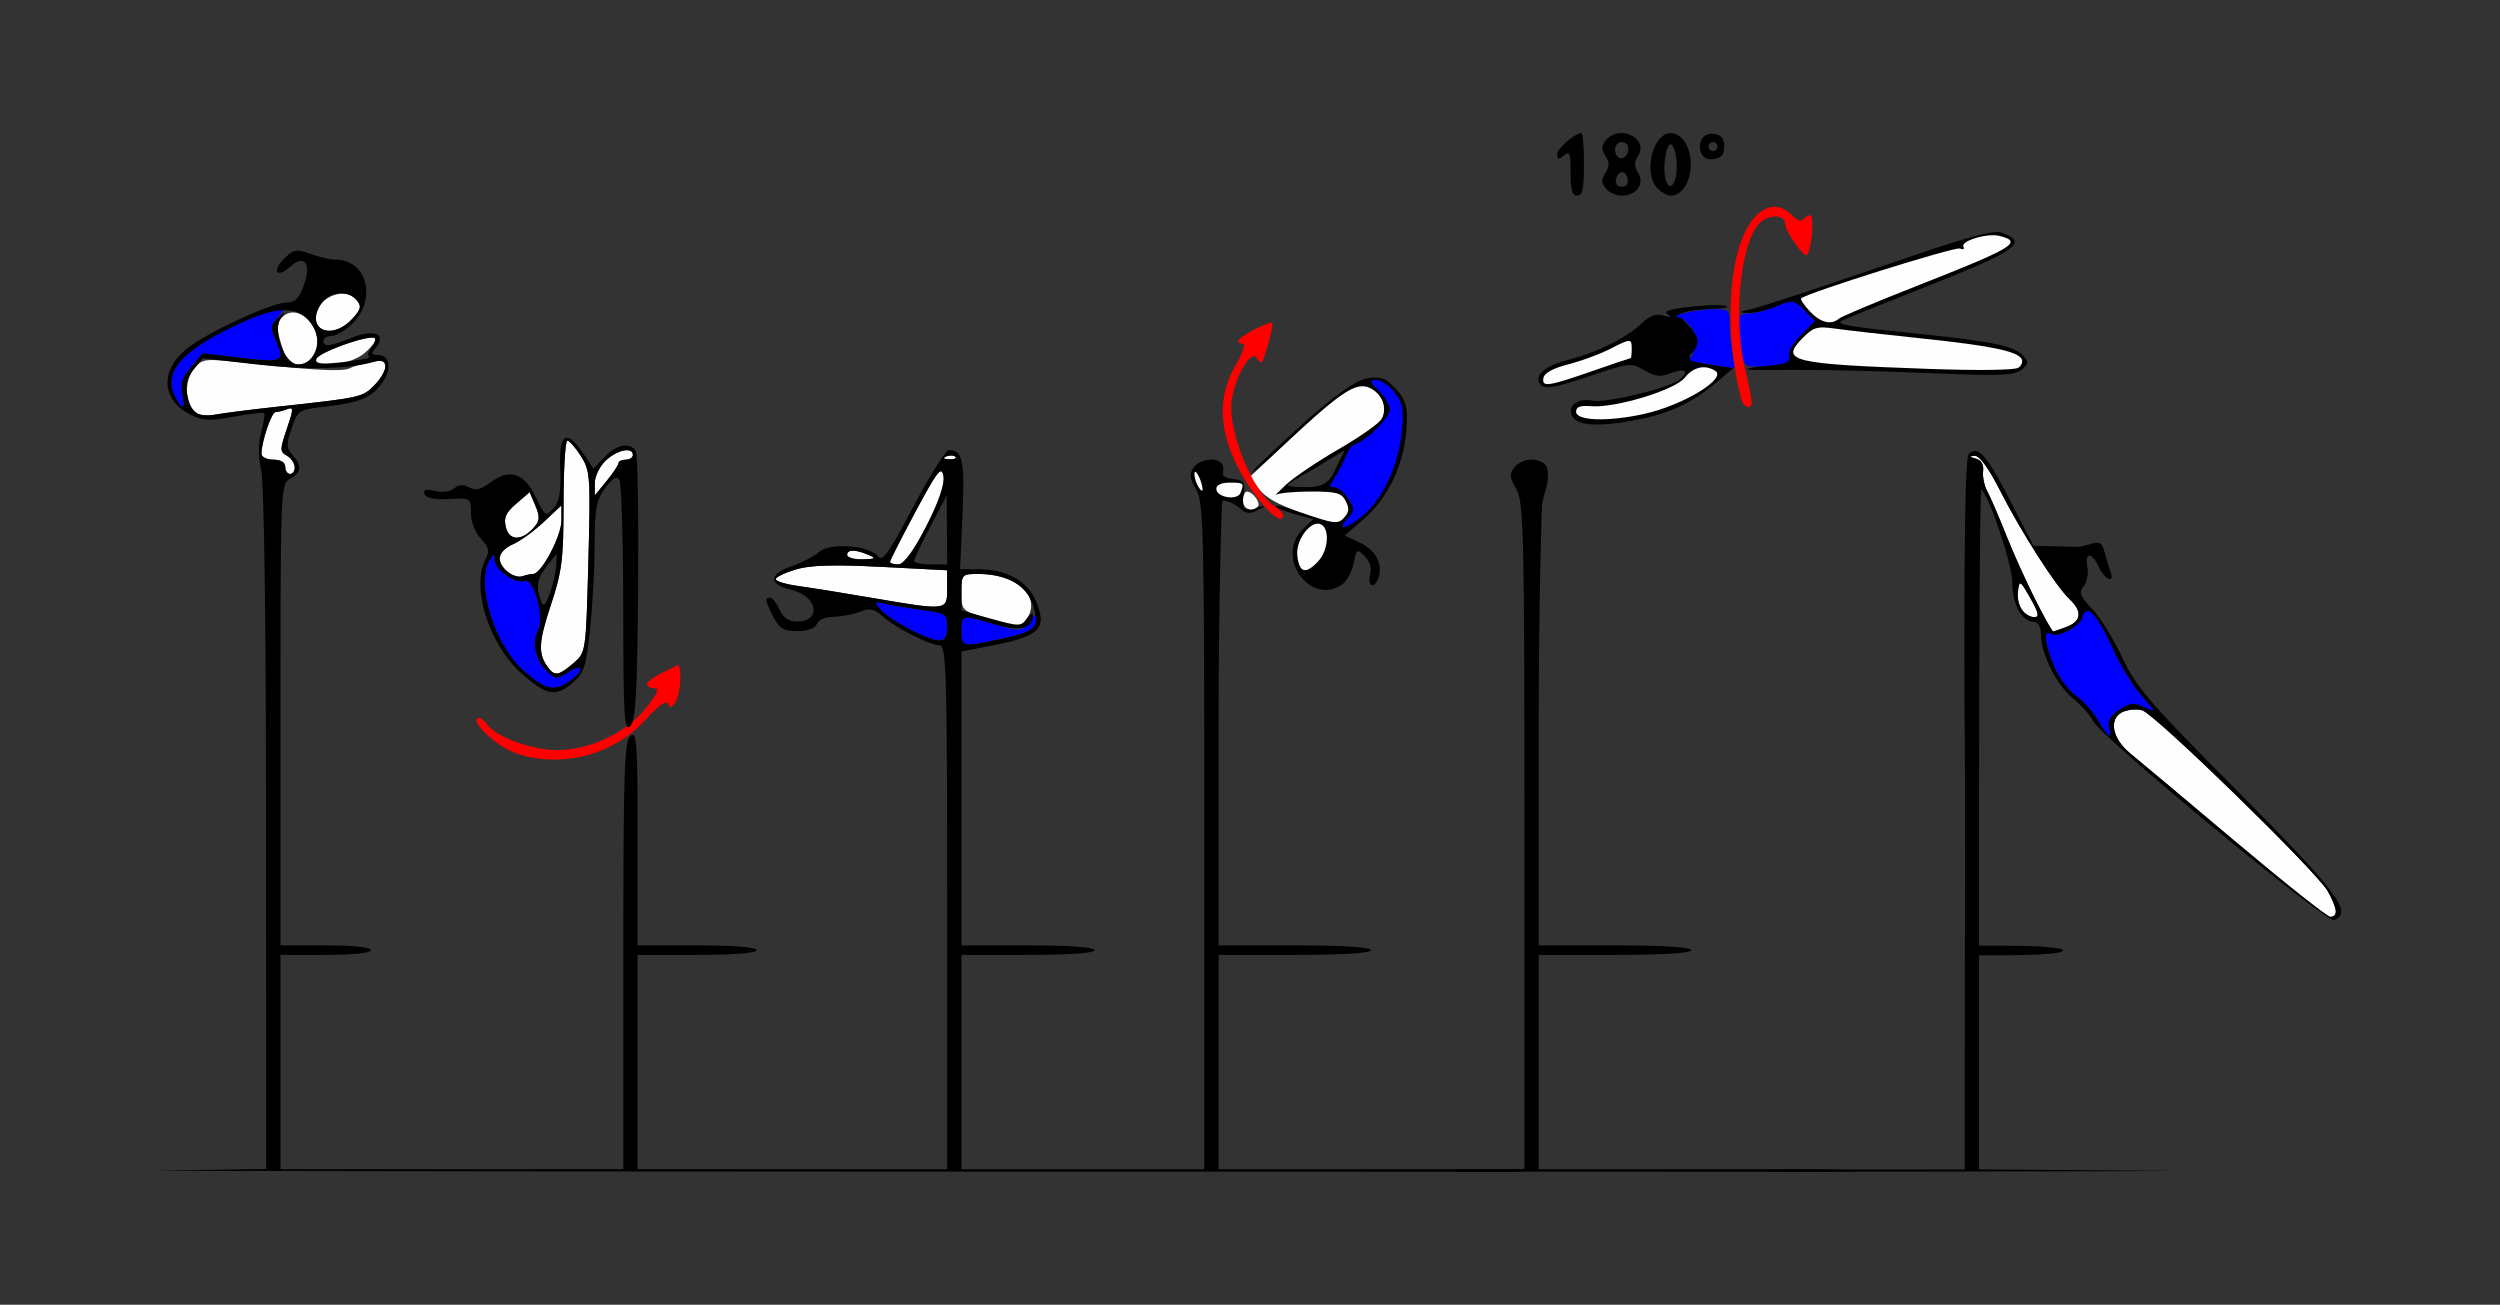 <?xml version="1.0" encoding="UTF-8" standalone="no"?>
<!-- Created with Inkscape (http://www.inkscape.org/) -->

<svg
   xmlns:dc="http://purl.org/dc/elements/1.1/"
   xmlns:cc="http://creativecommons.org/ns#"
   xmlns:rdf="http://www.w3.org/1999/02/22-rdf-syntax-ns#"
   xmlns:svg="http://www.w3.org/2000/svg"
   xmlns="http://www.w3.org/2000/svg"
   xmlns:sodipodi="http://sodipodi.sourceforge.net/DTD/sodipodi-0.dtd"
   xmlns:inkscape="http://www.inkscape.org/namespaces/inkscape"
   version="1.1"
   width="525"
   height="274"
   id="svg2"
   inkscape:version="0.91 r13725"
   sodipodi:docname="ub620202.svg">
  <rect width="100%" height="100%" fill="#333333" stroke="none"/>
  <sodipodi:namedview
     pagecolor="#c8bbbb"
     bordercolor="#666666"
     borderopacity="1"
     objecttolerance="10"
     gridtolerance="10"
     guidetolerance="10"
     inkscape:pageopacity="0"
     inkscape:pageshadow="2"
     inkscape:window-width="1600"
     inkscape:window-height="912"
     id="namedview11"
     showgrid="false"
     inkscape:zoom="1"
     inkscape:cx="178.18378"
     inkscape:cy="179.17373"
     inkscape:window-x="0"
     inkscape:window-y="0"
     inkscape:window-maximized="0"
     inkscape:current-layer="svg2" />
  <defs
     id="defs6" />
  <g
     id="g3598"
     transform="translate(-2.099,-11.468)">
    <path
       inkscape:connector-curvature="0"
       id="path3458"
       d="m 342.629,39.407 c -1.186,-0.012 -2.405,0.431 -3.291,1.502 -0.966,1.167 -0.987,1.865 -0.105,3.281 0.87,1.398 0.87,2.2 0,3.598 -0.882,1.416 -0.86,2.114 0.105,3.281 0.675,0.815 2.175,1.482 3.334,1.482 3.081,0 4.868,-2.473 3.441,-4.764 -0.87,-1.398 -0.87,-2.2 0,-3.598 1.579,-2.536 -0.875,-4.757 -3.484,-4.783 z m -8.4,0.019 c -1.412,0 -5.107,3.214 -5.107,4.441 0,1.15 0.262,1.196 1.402,0.246 1.215,-1.012 1.4,-0.528 1.4,3.635 0,3.644 0.339,4.803 1.402,4.803 1.113,0 1.402,-1.354 1.402,-6.562 0,-3.609 -0.225,-6.562 -0.5,-6.562 z m 18.725,0 c -3.835,0 -5.842,8.537 -2.738,11.65 0.808,0.81 2.041,1.475 2.738,1.475 2.349,0 4.205,-2.897 4.205,-6.562 0,-3.665 -1.856,-6.562 -4.205,-6.562 z m 8.689,0.133 c -2.032,-0.04 -3.124,1.87 -2.252,4.15 0.338,0.883 1.406,1.352 2.67,1.172 1.545,-0.22 2.107,-0.924 2.107,-2.643 0,-1.718 -0.563,-2.425 -2.107,-2.645 -0.144,-0.021 -0.282,-0.033 -0.418,-0.035 z m -18.971,1.742 c 0.771,0 1.402,0.607 1.402,1.35 0,1.566 -1.335,2.625 -2.207,1.75 -1.117,-1.12 -0.603,-3.1 0.805,-3.1 z m 19.16,0 c 0.514,0 0.934,0.422 0.934,0.938 0,0.516 -0.42,0.938 -0.934,0.938 -0.514,0 -0.936,-0.422 -0.936,-0.938 0,-0.516 0.422,-0.938 0.936,-0.938 z m -8.879,0.469 c 0.514,0 1.069,1.637 1.232,3.639 0.318,3.887 -1.203,6.721 -2.203,4.107 -0.823,-2.15 -0.121,-7.746 0.971,-7.746 z m -10.271,5.854 c 0.515,-0.039 1.025,0.424 1.215,1.412 0.197,1.026 -0.262,1.641 -1.225,1.641 -0.898,0 -1.413,-0.608 -1.236,-1.457 0.211,-1.018 0.731,-1.557 1.246,-1.596 z"
       style="fill:#000000" />
    <path
       sodipodi:nodetypes="sscssssssssssssssscssssscssssssscssssscscsscccssscscccssssssssscccccsssssssssssssssssssssss"
       d="m 117.278,151.75 c -2.212,-2.859 -2.129,-5.291 0.446,-13.065 2.398,-7.238 2.712,-9.717 2.719,-21.435 0.004,-7.287 0.363,-13.25 0.797,-13.25 0.434,0 1.719,1.462 2.855,3.25 1.952,3.072 2.038,4.29 1.557,22.24 -0.509,18.986 -0.509,18.99 -3.136,21.25 -3.01,2.589 -3.886,2.758 -5.238,1.01 z M 209.25,141.239 c -5.161,-1.502 -5.25,-1.593 -5.25,-5.384 0,-3.746 0.1,-3.855 3.532,-3.855 7.822,0 12.943,4.376 10.488,8.962 -1.25,2.336 -1.653,2.349 -8.77,0.277 z M 185,136.984 c -5.775,-0.99 -12.637,-2.095 -15.25,-2.454 -2.612,-0.359 -4.75,-1.004 -4.75,-1.433 0,-0.429 1.893,-1.347 4.206,-2.041 3.057,-0.916 7.974,-1.065 18,-0.546 L 201,131.225 l 0,3.888 c 0,4.634 0.062,4.627 -16,1.872 z m -76.25,-5.373 c -2.57,-1.956 -2.135,-4.492 1,-5.818 1.512,-0.64 4.438,-2.747 6.5,-4.682 l 3.75,-3.518 0,3.223 C 120,124.039 115.778,132 114.069,132 c -0.498,0 -1.505,0.212 -2.237,0.472 -0.732,0.26 -2.119,-0.128 -3.082,-0.86 z M 189,129.455 c 0,-0.3 2.417,-5.057 5.37,-10.57 4.591,-8.571 5.441,-9.655 5.857,-7.475 0.666,3.485 -7.029,18.573 -9.477,18.583 -0.963,0.004 -1.75,-0.238 -1.75,-0.538 z M 180,128 c 0,-1.187 1.737,-1.187 4.5,0 1.676,0.72 1.474,0.871 -1.25,0.93 C 181.463,128.968 180,128.55 180,128 Z m -71.656,-5.764 c -0.513,-2.042 -0.062,-3.083 2.167,-4.999 l 2.814,-2.42 1.202,2.842 c 0.978,2.311 0.935,3.15 -0.227,4.492 -2.542,2.934 -5.231,2.973 -5.956,0.086 z m 18.661,-9.312 c -0.003,-1.417 1.037,-3.554 2.309,-4.75 C 131.708,105.925 135,105.245 135,107 c 0,0.55 -0.675,1 -1.5,1 -0.825,0 -1.516,0.338 -1.536,0.75 -0.02,0.412 -1.143,2.1 -2.495,3.75 l -2.459,3 -0.005,-2.576 z M 62,109.5 c 0,-0.933 -0.944,-1.5 -2.5,-1.5 -1.375,0 -2.497,-0.562 -2.494,-1.25 0.011,-2.53 2.115,-8.75 2.96,-8.75 0.479,0 1.57,-0.268 2.425,-0.596 1.392,-0.534 1.386,-0.105 -0.057,4.132 -1.488,4.367 -1.486,4.799 0.028,5.646 C 64.145,108.18 64.617,111 63,111 c -0.55,0 -1,-0.675 -1,-1.5 z m 138.812,-2.183 c 0.722,-0.289 1.584,-0.253 1.917,0.079 0.332,0.332 -0.258,0.569 -1.312,0.525 -1.165,-0.048 -1.402,-0.285 -0.604,-0.604 z M 43.265,98.227 c -2.308,-1.546 -2.587,-6.608 -0.505,-9.179 1.921,-2.372 1.945,-2.375 12.332,-1.224 12.836,1.422 19.195,1.727 20.449,0.981 0.528,-0.314 2.422,-0.884 4.209,-1.268 2.619,-0.562 3.25,-0.382 3.25,0.928 0,0.894 -1.069,2.693 -2.374,3.999 -2.448,2.448 -2.69,2.5 -20.644,4.455 -5.235,0.57 -10.86,1.284 -12.5,1.585 -1.64,0.302 -3.537,0.176 -4.216,-0.278 z M 61.206,83.897 c -0.998,-3.197 -1.016,-4.422 -0.081,-5.548 3.262,-3.93 9.348,2.121 7.099,7.058 C 67.456,87.093 66.246,88 64.765,88 62.973,88 62.214,87.125 61.206,83.897 Z M 68.557,86.75 c 0.57,-1.441 11.397,-5.13 12.325,-4.2 0.34,0.341 -0.644,1.707 -2.188,3.035 C 75.611,88.238 67.605,89.159 68.557,86.75 Z m 0.027,-7.391 c -1.665,-4.338 5.463,-8.417 8.44,-4.83 1.053,1.269 0.874,1.95 -1.052,4 -2.653,2.824 -6.459,3.251 -7.388,0.83 z"
       id="path2997"
       style="fill:#fefefe"
       inkscape:connector-curvature="0" />
    <path
       sodipodi:nodetypes="ssssssssssss"
       d="m 110.209,169.567 c -3.747,-1.36 -8.965,-6.144 -7.883,-7.226 0.396,-0.396 1.379,0.221 2.185,1.372 1.767,2.522 9.418,5.288 14.63,5.288 6.593,0 14.27,-3.574 18.337,-8.539 C 140.069,157.3 140.677,156 139.567,156 138.705,156 138,155.622 138,155.161 c 0,-0.711 1.403,-1.6 6.25,-3.962 1.151,-0.561 0.86,6.103 -0.341,7.801 -0.806,1.14 -1.184,1.197 -1.572,0.239 -0.321,-0.792 -2.109,0.51 -4.807,3.5 -6.663,7.385 -17.989,10.215 -27.321,6.828 z"
       id="path2993"
       style="fill:#fe0000"
       inkscape:connector-curvature="0" />
    <path
       sodipodi:nodetypes="cscsssssccssssssssssssssssscsss"
       d="M 112.243,152.476 C 105.951,147.09 101.866,133.85 105,129 c 0.842,-1.304 0.971,-1.286 0.985,0.135 0.019,1.993 4.402,5.037 6.238,4.333 1.996,-0.766 4.297,7.691 2.836,10.421 -1.375,2.568 -0.485,6.416 2.005,8.669 1.758,1.591 2.054,1.594 4.41,0.051 3.109,-2.037 3.391,-0.328 0.303,1.835 -3.274,2.293 -4.965,1.944 -9.535,-1.967 z M 204,144 c 0,-3.494 -0.015,-3.491 7.028,-1.399 5.294,1.572 5.423,1.561 7.181,-0.611 1.335,-1.649 1.791,-1.817 1.791,-0.66 0,2.113 -1.553,2.957 -8,4.352 -7.865,1.701 -8,1.673 -8,-1.682 z m -11.066,-0.472 c -2.511,-1.308 -5.211,-3.162 -6,-4.119 -1.308,-1.587 -1.215,-1.687 1.066,-1.13 1.375,0.335 4.862,0.918 7.75,1.295 4.955,0.646 5.25,0.846 5.25,3.556 0,3.581 -1.789,3.67 -8.066,0.399 z M 38.969,94.941 c -2.879,-5.38 1.289,-10.027 14.259,-15.897 7.885,-3.568 9.804,-3.843 7.268,-1.041 -1.511,1.67 -1.62,2.428 -0.655,4.547 2.227,4.887 1.847,5.108 -7.004,4.077 l -8.163,-0.951 -2.429,2.824 c -1.805,2.098 -2.283,3.554 -1.862,5.661 0.669,3.345 0.121,3.647 -1.414,0.778 z"
       id="path2991"
       style="fill:#0000fe"
       inkscape:connector-curvature="0" />
    <path
       sodipodi:nodetypes="ssssssssscscccsccccccssscscccssccsssscccccsssccccssccssssssssssssssssscccccssscssscccccssscsssssssssssssssssssssssssscccsssscsssssscssssssccssssssssssssssssssssssssssscsscssccccssssssscsscsccccsscccccscccssscccsccccssccccssssssccscsccccsccsccscsssssscssssssssssssssccsssscsssssc"
       inkscape:connector-curvature="0"
       id="path2989"
       d="m 64.762,64.111 c -1.069,-0.063 -1.752,0.434 -2.973,1.654 -2.692,2.692 -1.575,4.256 1.229,1.719 3.046,-2.757 4.555,-0.708 2.883,3.916 C 64.906,74.151 64.042,75 62.234,75 c -3.008,0 -16.056,5.999 -20.623,9.482 -5.952,4.539 -5.751,10.842 0.445,14.047 2.5,1.293 4.004,1.367 9.074,0.447 3.343,-0.606 6.242,-0.935 6.445,-0.732 0.203,0.203 -0.079,1.993 -0.627,3.979 -0.663,2.401 -0.663,5.061 0.002,7.943 0.615,2.665 1.008,31.755 1.023,75.564 L 58,256.961 36.25,257.252 c -11.963,0.16 112.35,0.284 276.25,0.277 2.072,-9e-5 3.569,-0.002 5.623,-0.002 6.876,0 4.938,-0.527 4.938,-0.527 l -31.523,0 -33.537,0 0,-22.5 0,-22.5 16,0 c 10,0 16,-0.375 16,-1 0,-0.625 -6,-1 -16,-1 l -16,0 0,-46.5 c 0,-25.575 0.637,-45.868 0.718,-46.273 0.09,-0.45 0.07,-0.897 0.482,-0.838 l 0.869,-0.528 C 258.677,115.411 258,114.938 258,114.41 258,113.635 258.868,113 259.928,113 c 0.029,0 0.108,0.009 0.141,0.01 l -0.708,-0.378 C 258.55,112.246 259,110.533 259,109.869 c 0,-2.374 -4.185,-2.557 -6.086,-0.266 -1.118,1.348 -1.059,2.081 0.377,4.582 1.567,2.73 1.709,8.778 1.709,72.895 L 255,257 l -25.5,0 -25.5,0 0,-22.5 0,-22.5 14,0 c 8.667,0 14,-0.381 14,-1 0,-0.619 -5.333,-1 -14,-1 l -14,0 0,-30.863 0,-30.863 6.25,-1.209 c 10.251,-1.981 11.827,-3.552 9.393,-9.379 C 217.863,133.426 213.419,131 207.393,131 l -3.672,0 0.506,-11.436 C 204.726,108.25 204.252,106 201.375,106 c -0.674,0 -4.048,5.364 -7.498,11.92 -5.104,9.699 -6.479,11.637 -7.385,10.398 -1.691,-2.312 -10.114,-2.97 -12.332,-0.963 -0.985,0.892 -3.563,2.235 -5.727,2.984 -4.948,1.713 -5.043,3.823 -0.223,4.963 5.603,1.325 6.573,6.697 1.209,6.697 -1.656,0 -2.835,-0.819 -3.602,-2.5 -0.626,-1.375 -1.517,-2.5 -1.979,-2.5 -1.174,0 -1.061,0.671 0.686,4.049 1.249,2.416 2.161,2.951 5.031,2.951 2.194,0 3.722,-0.561 4.082,-1.5 0.324,-0.844 1.811,-1.5 3.402,-1.5 1.555,0 4.051,-0.465 5.545,-1.033 2.223,-0.845 3.097,-0.682 4.814,0.889 2.605,2.382 9.991,6.145 12.061,6.145 1.368,0 1.539,6.145 1.539,55 l 0,55 -32.5,0 -32.5,0 0,-22.5 0,-22.5 12.5,0 c 7.667,0 12.5,-0.387 12.5,-1 0,-0.613 -4.833,-1 -12.5,-1 l -12.5,0 0,-22.623 c 0,-19.995 -0.174,-22.477 -1.5,-21.377 -1.293,1.073 -1.5,7.452 -1.5,46.123 L 133,257 l -36,0 -36,0 0,-22.5 0,-22.5 9.5,0 c 5.667,0 9.5,-0.404 9.5,-1 0,-0.596 -3.833,-1 -9.5,-1 l -9.5,0 0,-48.465 C 61,114.094 61.042,113.048 63,112 c 2.387,-1.278 2.532,-2.754 0.494,-5.006 -1.301,-1.437 -1.32,-2.194 -0.15,-5.578 1.331,-3.85 1.456,-3.928 7.445,-4.6 7.059,-0.791 9.586,-1.933 11.82,-5.344 C 84.443,88.675 83.855,86 81.408,86 80.031,86 79.969,85.741 81.035,84.457 83.38,81.632 80.692,80.506 76.045,82.365 71.322,84.255 70,84.394 70,83 c 0,-0.55 0.815,-1 1.812,-1 0.997,0 3.022,-1.262 4.5,-2.805 C 81.292,73.998 79.041,66 72.598,66 c -1.076,0 -3.458,-0.543 -5.293,-1.207 -1.122,-0.406 -1.901,-0.644 -2.543,-0.682 z m 8.982,8.928 c 1.24,3.77e-4 2.445,0.485 3.279,1.49 1.053,1.269 0.875,1.95 -1.051,4 -4.374,4.656 -9.845,1.977 -6.473,-3.17 0.996,-1.521 2.649,-2.321 4.244,-2.32 z m -12.031,3.568 c 2.866,-0.062 4.846,1.134 6.236,3.611 C 69.884,83.665 68.111,88 64.766,88 c -2.978,0 -5.607,-7.181 -3.607,-9.854 1.047,-1.399 0.95,-1.389 -0.641,0.066 -1.588,1.452 -1.694,2.106 -0.695,4.297 2.248,4.933 1.879,5.151 -6.984,4.119 l -8.164,-0.951 -2.43,2.824 c -1.805,2.098 -2.283,3.555 -1.861,5.662 0.669,3.345 0.121,3.646 -1.414,0.777 -2.883,-5.387 1.286,-10.026 14.307,-15.918 3.443,-1.558 6.208,-2.368 8.438,-2.416 z m 18.303,5.709 c 0.382,-0.024 0.647,0.014 0.758,0.125 0.281,0.281 5.56e-4,1.126 -0.623,1.877 -0.624,0.751 -0.913,1.587 -0.643,1.857 0.27,0.27 -0.07,0.579 -0.758,0.686 -8.124,1.262 -10.733,1.259 -10.232,-0.01 0.487,-1.235 8.825,-4.368 11.498,-4.535 z m -35.35,4.379 11.193,1.289 c 10.457,1.204 19.619,1 24.891,-0.555 3.083,-0.909 3.013,1.897 -0.125,5.035 -2.448,2.448 -2.69,2.5 -20.645,4.455 -5.235,0.57 -10.86,1.284 -12.5,1.586 -3.778,0.695 -5.297,-0.334 -6.049,-4.094 -0.424,-2.122 -0.042,-3.672 1.318,-5.352 z m 18.506,10.533 c 0.518,0.094 0.243,1.129 -0.84,4.307 -1.488,4.367 -1.484,4.799 0.029,5.646 C 63.263,107.686 64,108.751 64,109.549 64,110.347 63.55,111 63,111 c -0.55,0 -1,-0.675 -1,-1.5 0,-0.933 -0.944,-1.5 -2.5,-1.5 -1.375,0 -2.497,-0.562 -2.494,-1.25 0.011,-2.53 2.115,-8.75 2.959,-8.75 0.479,0 1.571,-0.268 2.426,-0.596 0.348,-0.134 0.609,-0.207 0.781,-0.176 z m 57.867,6.17 c -1.033,0.149 -1.452,2.315 -1.287,6.52 0.192,4.886 -0.151,6.866 -1.439,8.289 -1.63,1.801 -1.768,1.713 -3.752,-2.418 -2.422,-5.043 -5.444,-5.99 -9.512,-2.982 -1.969,1.456 -3.139,1.723 -4.416,1.008 -1.183,-0.662 -2.195,-0.592 -3.172,0.219 -0.831,0.689 -2.533,0.915 -4.045,0.535 -1.902,-0.477 -2.488,-0.304 -2.156,0.639 0.302,0.858 2.02,1.212 5.098,1.051 C 100.957,116.018 101,116.044 101,119.193 c 0,1.845 0.875,4.109 2.086,5.398 1.682,1.79 1.876,2.612 1,4.248 -3.146,5.878 0.69,18.031 7.615,24.127 5.248,4.62 7.146,4.934 10.785,1.783 2.261,-1.957 2.722,-3.42 3.539,-11.25 0.517,-4.95 0.947,-12.956 0.957,-17.791 0.015,-7.459 0.349,-9.239 2.207,-11.752 1.575,-2.13 2.413,-2.61 2.984,-1.709 0.437,0.689 0.803,12.936 0.811,27.217 0.013,22.592 0.202,25.774 1.453,24.5 1.168,-1.19 1.481,-6.634 1.668,-29.039 0.127,-15.166 -0.096,-28.103 -0.496,-28.75 -1.184,-1.916 -4.099,-1.349 -6.566,1.277 l -2.305,2.455 -2.158,-3.205 c -1.561,-2.316 -2.737,-3.42 -3.541,-3.305 z M 121.24,104 c 0.434,0 1.719,1.462 2.855,3.25 1.952,3.072 2.037,4.29 1.557,22.24 -0.509,18.986 -0.51,18.99 -3.137,21.25 -3.01,2.589 -3.886,2.757 -5.238,1.01 -2.212,-2.859 -2.128,-5.29 0.447,-13.064 2.398,-7.238 2.712,-9.718 2.719,-21.436 0.004,-7.287 0.363,-13.25 0.797,-13.25 z m 12.592,2.008 C 134.537,106.027 135,106.342 135,107 c 0,0.55 -0.675,1 -1.5,1 -0.825,0 -1.515,0.338 -1.535,0.75 -0.02,0.412 -1.144,2.1 -2.496,3.75 l -2.459,3 -0.004,-2.576 c -0.003,-1.417 1.036,-3.554 2.309,-4.75 1.496,-1.406 3.343,-2.198 4.518,-2.166 z m 68.084,1.115 c 0.347,0.014 0.646,0.107 0.812,0.273 0.332,0.332 -0.258,0.569 -1.312,0.525 -1.165,-0.048 -1.401,-0.286 -0.604,-0.605 0.361,-0.144 0.756,-0.208 1.104,-0.193 z m -2.307,3.328 c 0.316,-0.085 0.487,0.278 0.617,0.959 0.329,1.723 -0.843,5.147 -3.619,10.562 -2.761,5.386 -4.681,8.015 -5.857,8.02 -0.963,0.004 -1.75,-0.237 -1.75,-0.537 0,-0.3 2.416,-5.057 5.369,-10.57 3.156,-5.893 4.546,-8.246 5.24,-8.434 z m -86.285,4.365 1.203,2.842 c 0.978,2.311 0.936,3.15 -0.227,4.492 -2.542,2.934 -5.232,2.973 -5.957,0.086 -0.513,-2.042 -0.06,-3.083 2.168,-5 z m 87.578,0.684 0.049,7.25 0.049,7.25 -3.5,0 c -1.925,0 -3.478,-0.338 -3.451,-0.75 0.027,-0.412 1.58,-3.675 3.451,-7.25 z M 120,117.594 l 0,3.223 C 120,124.039 115.777,132 114.068,132 c -0.498,0 -1.504,0.213 -2.236,0.473 C 110.041,133.107 107,130.682 107,128.619 c 0,-0.914 1.238,-2.186 2.75,-2.826 1.512,-0.64 4.438,-2.747 6.5,-4.682 z m 61.215,9.516 c 0.78,0 1.904,0.297 3.285,0.891 1.676,0.72 1.474,0.871 -1.25,0.93 C 181.463,128.968 180,128.55 180,128 c 0,-0.594 0.435,-0.891 1.215,-0.891 z M 119,127.73 l -0.076,2.385 c -0.042,1.312 -0.636,3.933 -1.32,5.826 -1.003,2.776 -1.375,3.098 -1.924,1.668 -1.111,-2.895 -0.795,-4.647 1.32,-7.336 z m -13.197,0.314 c 0.139,0.019 0.175,0.379 0.182,1.09 0.019,1.993 4.402,5.039 6.238,4.334 1.996,-0.766 4.297,7.69 2.836,10.42 -1.375,2.568 -0.484,6.417 2.006,8.67 1.758,1.591 2.054,1.595 4.41,0.051 3.109,-2.037 3.39,-0.329 0.303,1.834 -3.274,2.293 -4.966,1.944 -9.535,-1.967 C 105.95,147.091 101.866,133.85 105,129 c 0.421,-0.652 0.664,-0.974 0.803,-0.955 z m 72.107,2.168 c 2.494,0.002 5.535,0.102 9.295,0.297 L 201,131.225 l 0,3.889 c 0,4.634 0.062,4.626 -16,1.871 -5.775,-0.991 -12.637,-2.094 -15.25,-2.453 -2.612,-0.359 -4.75,-1.004 -4.75,-1.434 0,-0.429 1.892,-1.348 4.205,-2.041 1.911,-0.572 4.548,-0.846 8.705,-0.844 z M 207.531,132 c 5.98,0 10.092,2.33 11.467,6.496 1.55,4.697 0.713,5.584 -6.773,7.166 C 204.091,147.381 204,147.362 204,144 c 0,-3.486 2.2e-4,-3.486 6.893,-1.439 5.302,1.575 8.107,0.925 8.107,-1.875 0,-0.588 -0.577,-0.278 -1.283,0.688 -1.221,1.67 -1.587,1.671 -7.5,0.027 L 204,139.672 l 0,-3.836 C 204,132.112 204.102,132 207.531,132 Z m -21.215,5.973 c 0.281,-0.02 0.828,0.096 1.684,0.305 1.375,0.335 4.862,0.918 7.75,1.295 4.955,0.646 5.25,0.847 5.25,3.557 0,2.086 -0.479,2.858 -1.75,2.824 -2.385,-0.063 -10.551,-4.403 -12.316,-6.545 -0.818,-0.992 -1.086,-1.403 -0.617,-1.436 z"
       style="fill:#000000" />
    <path
       inkscape:connector-curvature="0"
       id="path3422"
       d="m 291.961,90.836 c 0.916,0.193 1.751,0.613 3.465,2.537 1.541,1.73 2.503,3.185 1.983,8.772 -0.687,7.375 -3.991,14.093 -9.078,18.461 l -3.85,3.307 3.262,1.553 c 3.312,1.576 4.871,4.63 3.797,7.438 -0.893,2.335 -2.333,1.727 -1.719,-0.727 0.364,-1.456 -0.02,-2.786 -1.129,-3.898 -1.62,-1.626 -1.708,-1.571 -2.326,1.461 -0.353,1.731 -1.388,3.696 -2.301,4.365 -6.606,4.846 -14.291,-5.527 -8.441,-11.395 l 2.209,-2.215 -4.104,-1.154 c -2.257,-0.634 -3.901,-1.357 -3.65,-1.607 0.25,-0.251 3.216,0.52 6.59,1.715 5.584,1.978 6.267,2.04 7.607,0.695 1.171,-1.174 1.256,-1.884 0.414,-3.461 -0.918,-1.721 -1.899,-1.984 -7.381,-1.984 -3.477,0 -6.741,0.316 -7.252,0.703 -0.511,0.387 0.409,-0.562 2.045,-2.109 1.636,-1.547 6.632,-4.922 11.104,-7.5 4.472,-2.578 8.558,-5.48 9.08,-6.447 1.243,-2.304 -0.328,-5.835 -2.971,-6.676 -2.584,-0.823 -5.068,0.855 -15.666,10.578 -4.755,4.362 -8.645,7.701 -8.645,7.42 0,-0.281 4.446,-4.543 9.881,-9.473 6.721,-6.097 11.093,-9.326 13.672,-10.102 1.391,-0.418 2.706,-0.404 3.404,-0.257 z m -7.457,15.146 -6.961,4.232 c -2.784,1.513 -5.062,2.929 -5.062,3.148 0,0.219 1.606,0.398 3.566,0.398 3.126,0 4.874,-0.388 6.187,-3.148 z m -28.263,2.154 c 1.574,0 2.223,0.529 2.223,1.812 0,1.281 0.755,1.9 2.57,2.109 2.312,0.267 2.538,0.613 2.26,3.463 -0.296,3.034 -0.198,3.144 2.336,2.604 2.466,-0.526 2.504,-0.493 0.543,0.492 -1.688,0.848 -2.442,0.75 -3.812,-0.494 -0.939,-0.853 -2.535,-1.549 -3.547,-1.549 -0.546,0 -0.972,0.208 -1.396,0.959 l -2.924,-0.045 c -0.205,-2.397 -0.392,-5.025 -0.775,-5.894 -0.78,-1.768 -0.841,-1.663 -0.441,0.762 0.426,2.585 0.38,2.643 -0.578,0.725 -1.317,-2.637 0.336,-4.943 3.543,-4.943 z"
       style="fill:#000000"
       sodipodi:nodetypes="csscccsscsscccssssscsssssssscccssccsscssssscccsss" />
    <path
       id="path3493"
       d="m 288.03,92.604 c 0.609,-0.031 1.154,0.092 1.684,0.334 2.645,1.209 3.79,4.15 2.527,6.49 -0.497,0.922 -4.563,3.785 -9.035,6.363 -4.472,2.578 -9.468,5.953 -11.104,7.5 -1.636,1.547 -2.556,2.496 -2.045,2.109 0.511,-0.387 3.775,-0.703 7.252,-0.703 5.431,0 6.467,0.271 7.354,1.934 0.766,1.436 0.745,2.282 -0.082,3.281 -1.443,1.745 -1.993,1.689 -9.729,-0.975 -4.397,-1.514 -7.112,-3.072 -8.369,-4.803 l -1.859,-2.562 7.9,-7.396 c 9.022,-8.447 12.867,-11.439 15.506,-11.572 z"
       style="fill:#fefefe"
       inkscape:connector-curvature="0" />
    <path
       id="path3489"
       d="m 253.104,110.545 c 0.417,-0.005 1.462,2.241 1.541,3.684 0.028,0.516 -0.357,0.305 -0.855,-0.469 -0.498,-0.773 -0.882,-2.039 -0.854,-2.812 0.01,-0.278 0.072,-0.401 0.168,-0.402 z"
       style="fill:#fefefe"
       inkscape:connector-curvature="0" />
    <path
       id="path3487"
       d="m 260.332,112.823 c 3,0 3.076,0.07 2.289,2.127 -0.654,1.709 -5.094,0.985 -5.094,-0.83 0,-0.816 1.041,-1.297 2.805,-1.297 z"
       style="fill:#fefefe"
       inkscape:connector-curvature="0" />
    <path
       id="path3485"
       d="m 263.955,114.698 c 1.226,0 2.995,2.423 2.287,3.133 -1.279,1.283 -3.107,0.544 -3.107,-1.258 0,-1.031 0.369,-1.875 0.82,-1.875 z"
       style="fill:#fefefe"
       inkscape:connector-curvature="0" />
    <path
       id="path3476"
       d="m 278.914,121.434 c 0.137,0.007 0.27,0.031 0.4,0.074 2.085,0.686 1.842,5.441 -0.4,7.836 -2.661,2.841 -4.015,2.438 -4.385,-1.305 -0.289,-2.924 2.334,-6.71 4.385,-6.605 z"
       style="fill:#fefefe"
       inkscape:connector-curvature="0" />
    <path
       id="path3481"
       d="m 288.343,119.731 c 4.183,-3.531 7.488,-10.661 8.112,-17.503 0.459,-5.036 0.258,-6.156 -1.509,-8.39 -1.122,-1.418 -2.831,-2.578 -3.798,-2.578 -1.577,0 -1.521,0.238 0.535,2.301 1.262,1.266 2.294,2.995 2.294,3.843 0,1.797 -4.868,6.619 -7.54,7.47 -1.01,0.322 -1.545,2.225 -2.565,4.229 -2.219,4.364 -3.375,4.657 -1.599,4.657 0.759,0 2.076,1.065 2.927,2.368 1.448,2.217 1.44,2.485 -0.123,4.219 -2.432,2.696 -0.146,2.266 3.267,-0.615 z"
       style="fill:#0000fe"
       inkscape:connector-curvature="0"
       sodipodi:nodetypes="ssssssssssss" />
    <path
       id="path3473"
       d="m 271.547,119.61 c 0,-0.392 -0.816,-1.223 -1.814,-1.849 -4.539,-2.844 -9.906,-16.105 -8.991,-22.221 0.755,-5.048 4.099,-10.752 5.229,-8.919 0.441,0.716 0.956,1.103 1.145,0.86 0.63,-0.811 2.506,-7.842 2.181,-8.168 -0.538,-0.539 -7.095,2.864 -7.095,3.682 0,0.42 0.438,0.764 0.974,0.764 0.536,0 -0.187,1.987 -1.606,4.416 -3.575,6.119 -3.581,12.781 -0.018,20.427 3.199,6.866 9.996,14.35 9.996,11.007 z"
       style="fill:#fe0000"
       inkscape:connector-curvature="0" />
    <path
       inkscape:connector-curvature="0"
       id="path3436"
       d="m 421.262,60.202 c 0.628,-0.019 1.088,0.052 1.463,0.195 5.404,2.061 2.863,3.775 -17.562,11.838 -8.805,3.476 -16.186,6.46 -16.4,6.631 -0.97,0.773 1.332,1.164 15.344,2.604 16.725,1.719 21.175,2.657 22.986,4.846 1.054,1.274 0.965,1.709 -0.592,2.871 -1.547,1.155 -4.686,1.249 -20.059,0.602 -10.023,-0.422 -22.85,-0.714 -28.504,-0.648 -10.71,0.124 -11.36,-0.043 -4.021,-1.033 3.273,-0.442 4.262,-0.934 3.881,-1.93 -0.288,-0.753 0.784,-2.634 2.455,-4.311 l 2.965,-2.975 -2.266,-2.273 c -2.2,-2.207 -2.367,-2.23 -5.791,-0.795 -1.939,0.813 -4.632,1.428 -5.982,1.369 -2.097,-0.092 -1.978,-0.215 0.814,-0.842 1.799,-0.404 13.858,-4.365 26.797,-8.803 15.864,-5.441 21.751,-7.262 24.473,-7.346 z m -59.393,15.361 c 1.339,-0.03 2.339,0.02 2.68,0.156 0.681,0.273 -0.444,0.534 -2.5,0.582 -2.056,0.048 -4.63,0.328 -5.721,0.621 -1.983,0.534 -1.982,0.535 0.234,2.758 2.33,2.337 2.852,4.616 1.281,5.59 -1.998,1.239 -0.745,2.194 3.68,2.805 l 4.615,0.635 -2.979,2.562 c -5.081,4.367 -9.674,6.703 -15.789,8.035 -8.014,1.746 -13.33,1.755 -14.762,0.025 -1.818,-2.198 0.52,-4.461 3.852,-3.727 2.744,0.605 16.174,-2.629 18.312,-4.41 2.137,-1.779 1.276,-2.51 -1.65,-1.402 -2.367,0.896 -3.341,0.799 -5.723,-0.572 -2.816,-1.621 -3.035,-1.597 -11.693,1.311 -6.713,2.254 -9.082,2.702 -9.91,1.871 -1.851,-1.857 0.45,-4.033 5.686,-5.377 6.048,-1.553 12.041,-4.522 15.293,-7.576 1.822,-1.711 3.064,-2.167 4.672,-1.711 1.564,0.444 1.815,0.362 0.879,-0.287 -0.936,-0.648 0.449,-1.097 4.836,-1.568 1.691,-0.182 3.368,-0.291 4.707,-0.32 z"
       style="fill:#000000" />
    <path
       id="path3505"
       d="m 420.871,60.868 c 0.403,0.013 0.777,0.057 1.102,0.139 5.084,1.28 3.112,2.462 -17.867,10.709 -8.224,3.233 -15.353,6.235 -15.842,6.67 -1.591,1.417 -3.882,0.838 -6.117,-1.549 -1.205,-1.287 -2.015,-2.511 -1.799,-2.719 1.17,-1.125 32.23,-10.877 33.314,-10.459 0.708,0.273 1.057,0.12 0.773,-0.34 -0.659,-1.069 3.615,-2.539 6.436,-2.451 z"
       style="fill:#fefefe"
       inkscape:connector-curvature="0" />
    <path
       id="path3503"
       d="m 385.188,80.241 c 0.651,0.023 1.43,0.113 2.404,0.25 2.401,0.336 10.463,1.252 17.916,2.035 14.521,1.526 20.109,2.658 21.107,4.279 0.345,0.559 0.046,1.409 -0.662,1.887 -0.759,0.512 -8.453,0.613 -18.748,0.246 -29.165,-1.038 -31.417,-1.599 -26.459,-6.572 1.661,-1.666 2.487,-2.195 4.441,-2.125 z"
       style="fill:#fefefe"
       inkscape:connector-curvature="0" />
    <path
       id="path3499"
       d="m 344.116,83.066 c 0.607,-0.002 0.645,0.578 0.645,1.736 0,1.031 -0.106,1.875 -0.234,1.875 -0.129,0 -3.809,1.241 -8.178,2.76 -9.294,3.23 -10.521,3.393 -10.115,1.33 0.192,-0.975 2.095,-1.994 5.209,-2.793 2.698,-0.692 6.571,-2.11 8.607,-3.152 2.282,-1.168 3.459,-1.753 4.066,-1.756 z"
       style="fill:#fefefe"
       inkscape:connector-curvature="0" />
    <path
       id="path3495"
       d="m 359.795,88.593 c 0.845,-0.016 1.699,0.228 2.51,0.744 2.53,1.611 -6.762,7.245 -14.934,9.055 -7.582,1.679 -14.293,1.461 -14.293,-0.465 0,-1.021 0.859,-1.337 3.141,-1.154 5.115,0.41 17.647,-3.402 19.672,-5.984 1.112,-1.418 2.496,-2.168 3.904,-2.195 z"
       style="fill:#fefefe"
       inkscape:connector-curvature="0" />
    <path
       id="path3479"
       d="m 376.25,87.896 c 1.304,-0.254 1.866,-0.883 1.543,-1.727 -0.284,-0.742 0.799,-2.639 2.458,-4.303 l 2.966,-2.975 -2.266,-2.273 c -2.2,-2.207 -2.367,-2.23 -5.792,-0.795 -1.939,0.813 -4.526,1.478 -5.748,1.478 -1.825,0 -2.222,0.482 -2.222,2.695 0,1.482 0.263,4.014 0.584,5.625 0.512,2.57 0.943,2.914 3.505,2.802 1.606,-0.07 3.844,-0.307 4.972,-0.527 z"
       style="fill:#0000fe"
       inkscape:connector-curvature="0" />
    <path
       id="path3477"
       d="m 365.93,85.749 c -0.335,-1.682 -0.61,-4.481 -0.61,-6.222 0,-3.108 -0.071,-3.163 -3.972,-3.098 -3.584,0.059 -9.326,1.584 -6.564,1.743 0.631,0.036 1.863,1.162 2.738,2.502 1.315,2.014 1.389,2.76 0.424,4.31 -0.642,1.031 -1.033,2.005 -0.869,2.164 0.164,0.159 2.36,0.598 4.88,0.974 l 4.582,0.684 z"
       style="fill:#0000fe"
       inkscape:connector-curvature="0" />
    <path
       id="path3470"
       d="m 369.96,95.817 c -0.018,-0.645 -0.643,-3.703 -1.387,-6.797 -2.522,-10.477 -1.035,-26.193 2.889,-30.543 1.921,-2.129 5.54,-2.069 5.54,0.092 0,1.496 3.98,7.104 4.579,6.453 0.956,-1.039 1.568,-8.346 0.698,-8.346 -0.529,0 -1.212,0.406 -1.518,0.903 -0.311,0.504 -1.367,0.09 -2.392,-0.938 -2.471,-2.478 -5.222,-2.318 -7.783,0.454 -5.456,5.906 -6.753,23.71 -2.785,38.252 0.511,1.872 2.208,2.241 2.158,0.469 z"
       style="fill:#fe0000"
       inkscape:connector-curvature="0" />
    <path
       style="fill:#fefefe"
       d="m 416.774,107.186 c -1.204,0.088 -1.151,0.227 0.229,0.584 1.164,0.302 1.718,1.243 1.551,2.635 -0.143,1.191 0.253,3.096 0.879,4.234 0.626,1.138 2.486,5.463 4.133,9.609 1.647,4.146 4.444,10.302 6.215,13.68 1.771,3.378 3.345,6.143 3.5,6.143 0.155,0 1.437,-0.44 2.848,-0.977 3.061,-1.164 3.285,-3.275 0.611,-5.766 -2.857,-2.662 -10.178,-14.088 -14.566,-22.734 -2.448,-4.823 -4.386,-7.483 -5.398,-7.408 z m 9.58,26.799 c -0.25,0.004 -0.348,0.59 -0.482,1.654 -0.177,1.403 0.214,3.199 0.871,3.99 0.657,0.792 1.827,1.441 2.602,1.441 1.064,0 0.853,-0.975 -0.871,-3.992 -1.223,-2.141 -1.797,-3.099 -2.119,-3.094 z m 24.6,26.48 c -1.117,-0.071 -2.434,0.162 -3.311,0.631 -2.779,1.487 -1.888,5.608 1.867,8.637 1.475,1.19 11.232,9.373 21.682,18.182 10.45,8.809 19.562,16.048 20.25,16.086 1.698,0.095 1.507,-1.833 -0.541,-5.43 -2.341,-4.111 -36.173,-37.083 -38.92,-37.93 -0.304,-0.094 -0.655,-0.152 -1.027,-0.176 z"
       id="path2997-6"
       inkscape:connector-curvature="0"
       sodipodi:nodetypes="csccsssssscccsssccsssccsc" />
    <path
       style="fill:#0000fe"
       id="path2991-1"
       d="m 442.608,162.652 c -1.109,-1.88 -3.157,-4.165 -4.55,-5.078 -1.393,-0.913 -3.386,-3.537 -4.428,-5.832 -2.014,-4.436 -2.541,-8.163 -1.022,-7.224 1.6,0.989 6.257,-1.394 6.803,-3.481 0.796,-3.045 3.076,-0.661 6.438,6.735 1.551,3.411 4.238,7.818 5.973,9.793 3.094,3.524 3.104,3.569 0.553,2.407 -2.151,-0.98 -3.055,-0.887 -5.236,0.542 -1.797,1.178 -2.476,2.336 -2.135,3.642 0.752,2.877 -0.143,2.316 -2.396,-1.503 z"
       inkscape:connector-curvature="0"
       sodipodi:nodetypes="sssssssssss" />
    <path
       sodipodi:nodetypes="ccccccccccscsccssssssccscccsccscccssssccsccssccscsssccccscsccccsssscc"
       inkscape:connector-curvature="0"
       id="path2989-4"
       d="m 416.992,106.168 c -0.513,-0.057 -0.985,0.186 -1.471,0.672 -0.692,0.692 -0.985,18.008 -0.883,52.133 0.249,25.269 0.053,50.43 0.053,75.598 l 0,22.5 -28.035,0 -9.918,0 c 0,0 -8.287,0.455 0,0.455 56.986,-0.055 90.28,-0.126 79.203,-0.205 l -38.25,-0.275 0,-71.654 c 0,-39.41 0.217,-71.44 0.48,-71.176 1.886,1.886 6.52,15.863 6.52,19.664 0,4.624 2.028,8.191 4.656,8.191 0.795,0 1.354,1.124 1.367,2.75 0.033,4.074 3.315,10.575 6.729,13.328 1.651,1.331 3.523,3.436 4.162,4.676 1.813,3.519 48.983,42.5 50.652,41.859 4.062,-1.559 0.692,-6.006 -21.307,-28.113 -17.535,-17.622 -20.291,-20.832 -23.17,-27 -1.797,-3.85 -4.647,-8.444 -6.334,-10.209 -2.57,-2.689 -2.861,-3.458 -1.793,-4.744 0.701,-0.844 1.058,-2.663 0.795,-4.041 -0.618,-3.235 0.953,-3.239 2.426,-0.006 1.233,2.706 3.426,3.527 2.42,0.906 -0.336,-0.876 -0.886,-2.691 -1.223,-4.031 -0.485,-1.933 -1.054,-2.303 -2.746,-1.791 -1.174,0.355 -2.36,0.646 -2.635,0.648 -0.275,0.002 -2.538,-0.05 -5.031,-0.115 l -4.533,-0.117 -4.967,-9.625 c -3.727,-7.221 -5.63,-10.106 -7.168,-10.277 z m -0.219,1.018 c 1.013,-0.074 2.95,2.585 5.398,7.408 4.389,8.647 11.709,20.072 14.566,22.734 2.674,2.491 2.45,4.602 -0.611,5.766 -1.411,0.536 -2.692,0.977 -2.848,0.977 -0.649,0 -6.942,-12.841 -9.715,-19.822 -1.647,-4.146 -3.507,-8.471 -4.133,-9.609 -0.626,-1.138 -1.022,-3.044 -0.879,-4.234 0.167,-1.392 -0.387,-2.333 -1.551,-2.635 -1.379,-0.357 -1.433,-0.496 -0.229,-0.584 z m 9.58,26.799 c 0.322,-0.005 0.896,0.952 2.119,3.094 1.724,3.017 1.935,3.992 0.871,3.992 -2.167,0 -3.83,-2.604 -3.473,-5.432 0.135,-1.065 0.232,-1.65 0.482,-1.654 z m 14.227,5.775 c 1.158,0.211 2.958,2.928 5.27,8.012 1.551,3.411 4.238,7.818 5.973,9.793 3.094,3.524 3.104,3.569 0.553,2.406 -2.151,-0.98 -3.056,-0.888 -5.236,0.541 -1.797,1.178 -2.476,2.337 -2.135,3.643 0.752,2.877 -0.143,2.317 -2.396,-1.502 -1.109,-1.88 -3.155,-4.165 -4.549,-5.078 -1.393,-0.913 -3.386,-3.537 -4.428,-5.832 -2.014,-4.436 -2.541,-8.164 -1.021,-7.225 1.6,0.989 6.257,-1.393 6.803,-3.48 0.249,-0.952 0.642,-1.373 1.168,-1.277 z m 10.373,20.705 c 0.372,0.024 0.723,0.082 1.027,0.176 2.747,0.846 36.579,33.818 38.92,37.93 0.94,1.65 1.727,3.562 1.75,4.25 0.023,0.688 -0.521,1.218 -1.209,1.18 -0.688,-0.038 -9.8,-7.277 -20.25,-16.086 -10.45,-8.809 -20.206,-16.992 -21.682,-18.182 -3.755,-3.029 -4.646,-7.15 -1.867,-8.637 0.877,-0.469 2.193,-0.702 3.311,-0.631 z"
       style="fill:#000000" />
    <path
       inkscape:connector-curvature="0"
       id="path3555"
       d="m 422.785,210.07 c 7.699,0 12.551,0.386 12.551,1 0,0.613 -4.833,1 -12.5,1 l -5.809,0 0,-2 5.758,0 z"
       style="fill:#000000" />
    <path
       sodipodi:nodetypes="cssscccsccccccssscsccsc"
       inkscape:connector-curvature="0"
       id="path3544"
       d="m 323.899,107.987 c -1.284,-0.056 -2.805,0.47 -3.756,1.615 -1.118,1.348 -1.059,2.081 0.377,4.582 1.567,2.73 1.709,8.778 1.709,72.895 l 0,69.92 -14.406,0.039 0,0.479 c 23.499,0.005 46.059,0.013 71.906,0.012 2.072,-9e-5 3.569,-0.002 5.623,-0.002 12.043,0 9.922,-0.527 -6.187,-0.527 -5.635,0 -20.399,0 -20.399,0 l -33.537,0 0,-22.5 0,-22.5 16,0 c 10,0 16,-0.375 16,-1 0,-0.625 -6,-1 -16,-1 l -16,0 0,-46.5 c 0,-25.575 0.636,-45.867 0.717,-46.271 0.353,-2.348 1.621,-4.131 1.079,-7.359 -0.198,-1.17 -1.842,-1.825 -3.126,-1.881 z"
       style="fill:#000000" />
  </g>
</svg>

